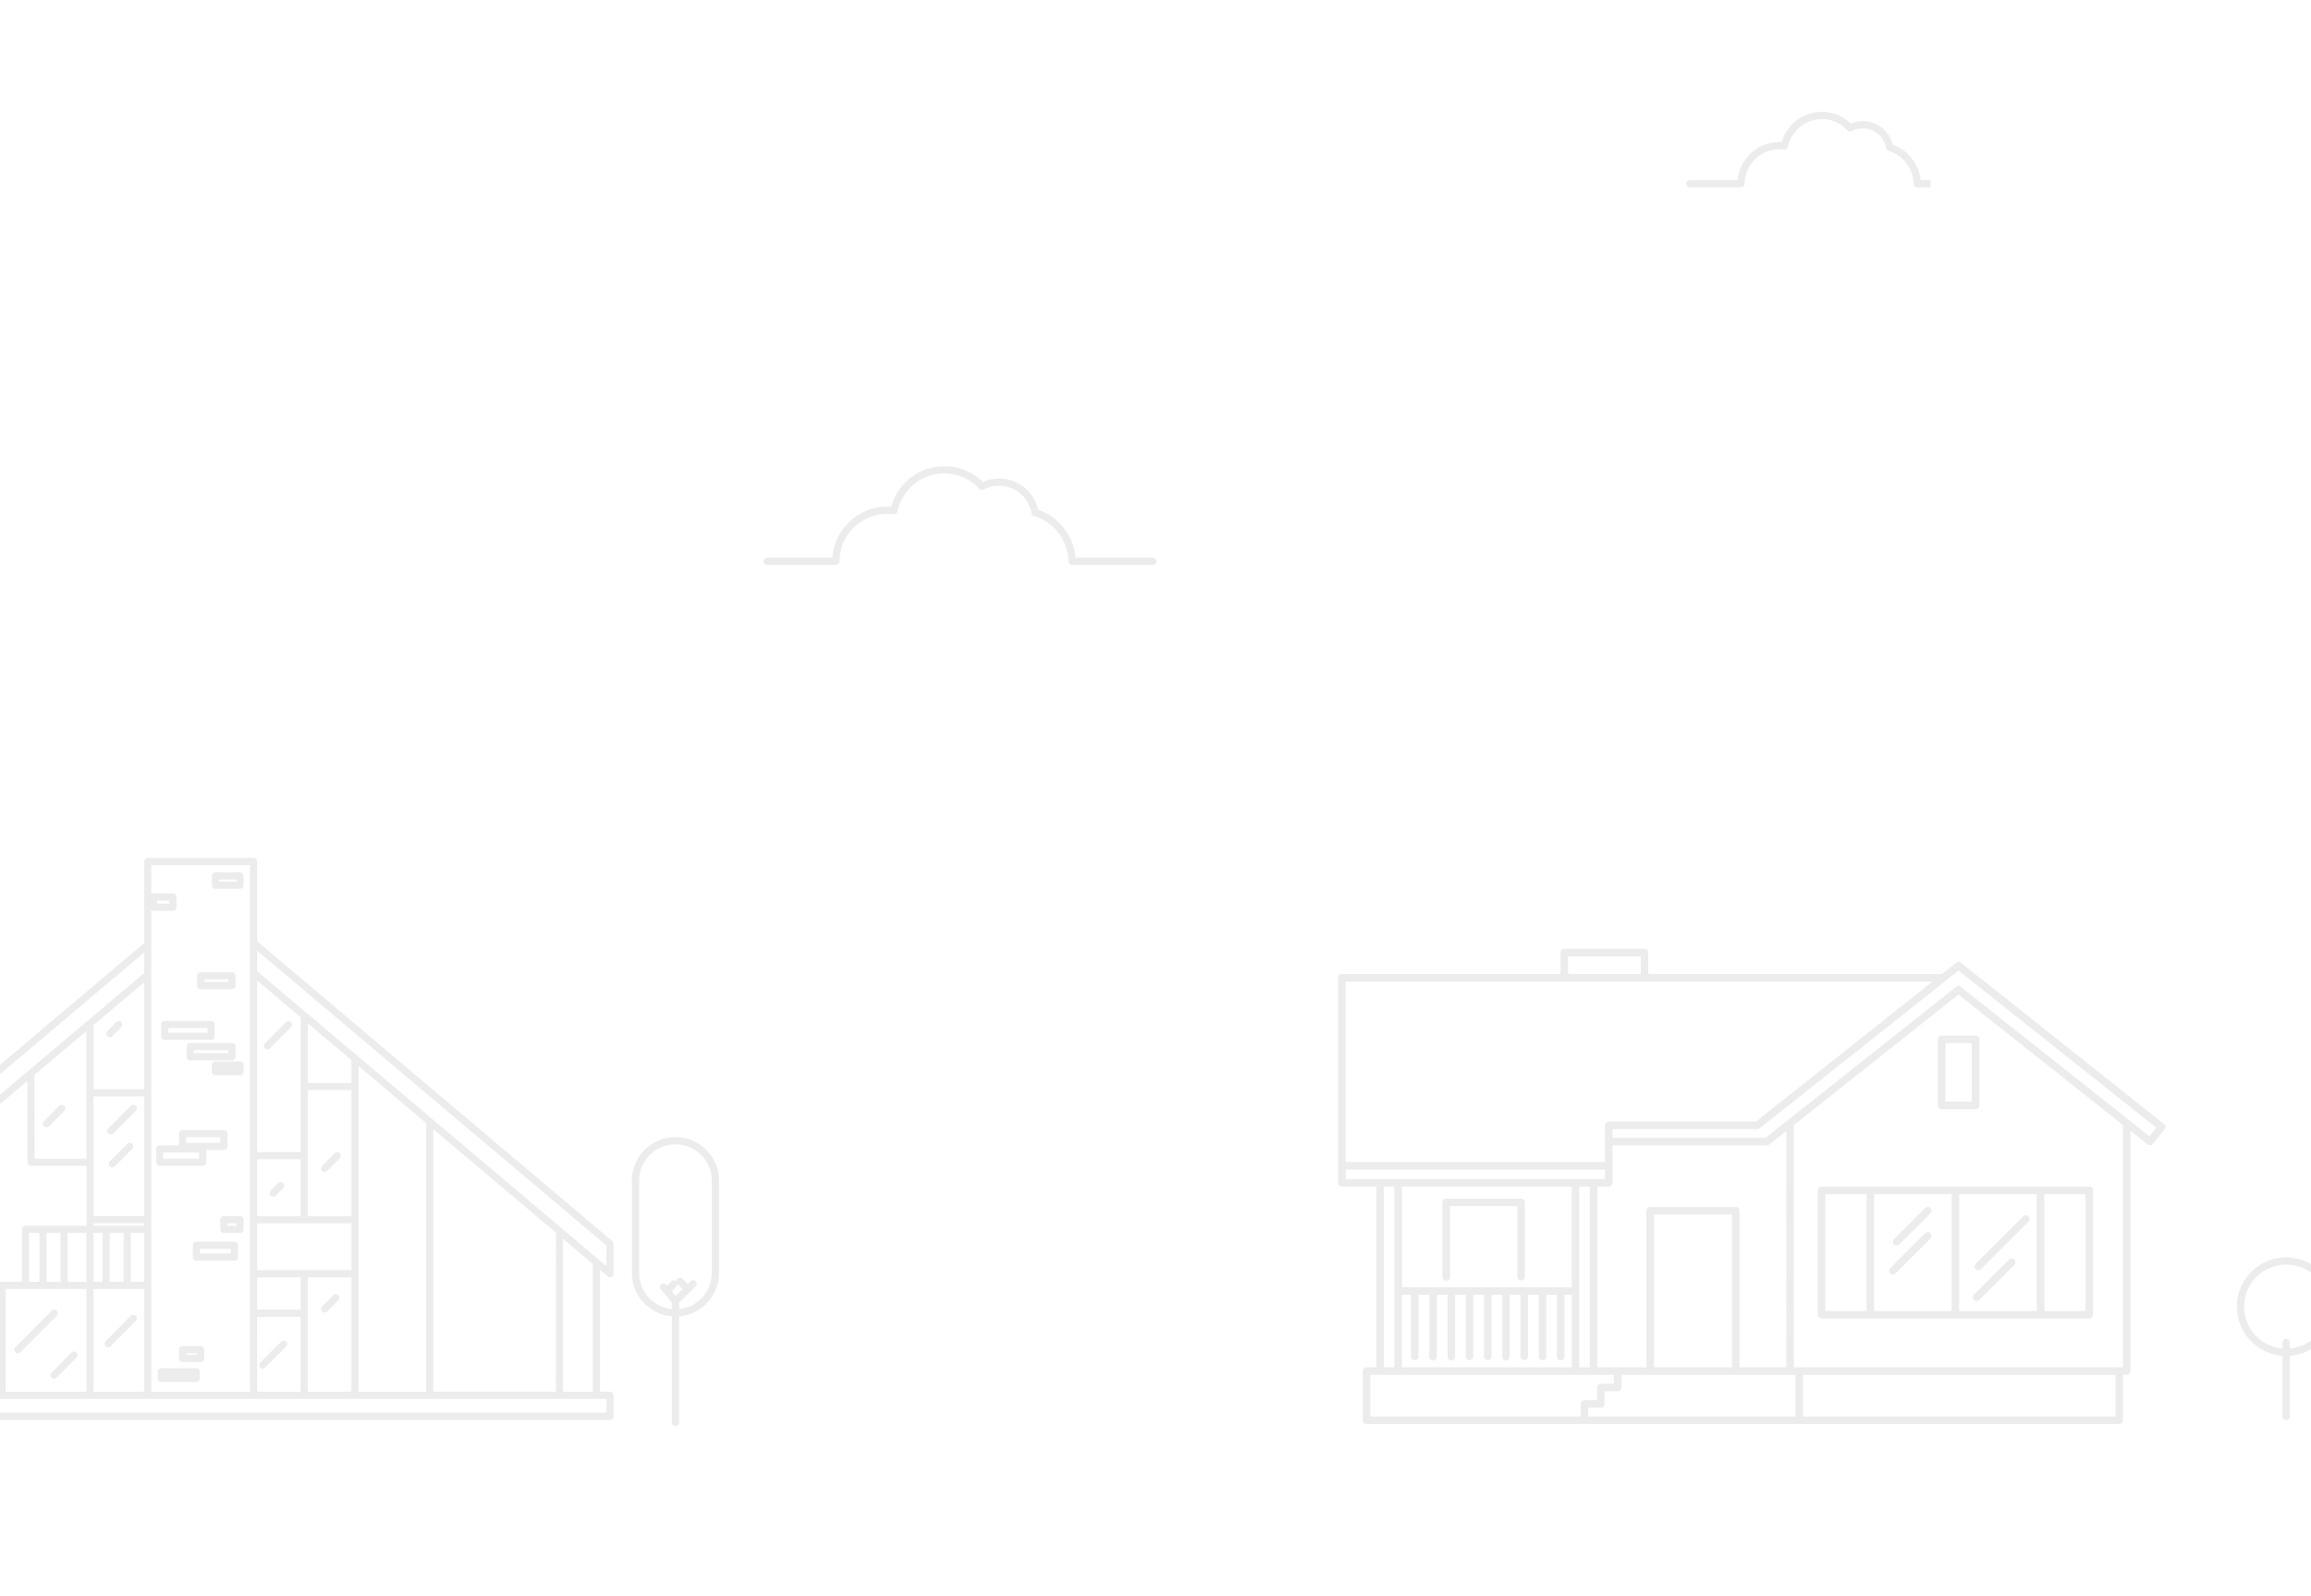 <svg width="320" height="221" fill="none" xmlns="http://www.w3.org/2000/svg"><path d="M316.564 196.187v-10.241m0 1.359a6.323 6.323 0 100-12.646 6.323 6.323 0 000 12.646zM159.619 77.742h-11.168c-.036-3.015-2.145-5.884-5.123-6.747a5.053 5.053 0 00-5.06-4.21 5.04 5.04 0 00-2.293.586 7.05 7.05 0 00-5.231-2.294c-3.392 0-6.281 2.417-6.958 5.656a7.19 7.19 0 00-.94-.06c-3.904 0-7.083 3.17-7.106 7.07h-9.5" opacity=".6" stroke="#DFDFDF" stroke-linecap="round" stroke-linejoin="round"/><g opacity=".6" fill="#DFDFDF"><path d="M271.529 133.349a.524.524 0 00-.653 0l-1.97 1.563h-40.675v-2.965a.526.526 0 00-.152-.369.526.526 0 00-.369-.152h-11.102a.522.522 0 00-.522.521v2.967h-30.273a.527.527 0 00-.483.323.524.524 0 00-.039.2v28.399a.531.531 0 00.152.37.527.527 0 00.37.153h4.763v25.03h-1.356a.531.531 0 00-.369.152.517.517 0 00-.152.369v6.803a.527.527 0 00.32.489.512.512 0 00.201.041h104.233a.533.533 0 00.369-.154.507.507 0 00.152-.369v-6.296h.503a.525.525 0 00.522-.523v-33.266l2.381 1.876a.521.521 0 00.73-.082l1.62-2.01a.534.534 0 00.112-.385.496.496 0 00-.062-.194.495.495 0 00-.133-.155l-28.118-22.336zm-54.399-.879h10.063v2.444H217.13v-2.444zm50.46 3.488l-24.44 19.382h-20.392a.524.524 0 00-.483.321.524.524 0 00-.039.2v5.087h-35.902v-24.99h81.256zm26.366 53.422H248.39v-33.559l22.796-18.062 22.772 18.062-.002 33.559zm-46.609 0h-6.475v-21.683a.506.506 0 00-.152-.369.507.507 0 00-.369-.152h-11.856a.519.519 0 00-.522.521v21.692h-6.792v-25.03h1.582a.529.529 0 00.37-.153.535.535 0 00.151-.37v-5.203h21.372c.118 0 .232-.04.324-.112l2.371-1.877-.004 32.736zm-7.52 0h-10.811v-21.163h10.811v21.163zm-45.714 0v-10.056h1.265v8.583a.52.52 0 00.522.488.523.523 0 00.523-.488v-8.583h1.493v8.583a.523.523 0 00.521.521.52.52 0 00.522-.521v-8.583h1.481v8.583a.523.523 0 00.521.521.52.52 0 00.522-.521v-8.583h1.481v8.583a.52.52 0 00.522.488.523.523 0 00.523-.488v-8.583h1.478v8.583a.525.525 0 001.046 0v-8.583h1.481v8.583a.52.52 0 00.89.368.52.52 0 00.153-.368v-8.583h1.481v8.583a.525.525 0 001.046 0v-8.583h1.478v8.583a.525.525 0 00.881.347.52.52 0 00.164-.347v-8.583h1.481v8.583a.52.52 0 00.522.521.522.522 0 00.521-.521v-8.583h1.013v10.065l-23.531-.009zm28.121-26.065h-35.897v-1.325h35.897v1.325zm-4.599 1.044v13.924h-23.519v-13.924h23.519zm1.046 0h1.452v25.03h-1.452v-25.03zm-27.061 0h1.452v25.03h-1.452v-25.03zm-1.88 26.072h33.74v1.227h-1.817a.524.524 0 00-.483.323.524.524 0 00-.039.2v1.747h-1.734a.525.525 0 00-.522.523v1.748h-29.141l-.004-5.768zm30.189 4.541h1.734a.522.522 0 00.522-.521v-1.75h1.816a.52.52 0 00.522-.52v-1.75h24.105v5.768h-28.699v-1.227zm73.002 1.227h-43.26v-5.768h43.26v5.768zm4.7-38.816l-26.123-20.696a.473.473 0 00-.639 0l-7.798 6.179-18.601 14.726h-21.19v-1.211h20.055c.119 0 .234-.04.327-.112l25.757-20.424 1.786-1.407 27.382 21.756-.956 1.189z"/><path d="M268.34 143.956v9.148a.524.524 0 00.152.369.524.524 0 00.37.152h4.688a.524.524 0 00.524-.521v-9.148a.524.524 0 00-.524-.52h-4.688a.513.513 0 00-.522.52zm1.043.521h3.645v8.1h-3.645v-8.1zm-10.408 19.882h-6.752a.524.524 0 00-.524.521v17.219a.525.525 0 00.324.482.524.524 0 00.2.039h37.079a.524.524 0 00.483-.321.528.528 0 00.039-.2V164.88a.524.524 0 00-.152-.369.511.511 0 00-.37-.152h-30.327zm-6.23 1.041h5.706v16.185h-5.706V165.4zm6.752 0h10.744v16.185h-10.754l.01-16.185zm29.284 16.185h-5.709V165.4h5.709v16.185zm-6.752 0h-10.745V165.4h10.745v16.185zm-81.763-4.191a.531.531 0 00.369-.152.517.517 0 00.152-.369v-9.819h9.314v9.81a.52.52 0 00.523.488.527.527 0 00.522-.488v-10.321a.522.522 0 00-.524-.521h-10.356a.526.526 0 00-.377.148.524.524 0 00-.157.373v10.321a.521.521 0 00.534.53z"/><path d="M266.563 167.328l-4.293 4.284a.52.52 0 00.375.874.527.527 0 00.365-.135l4.291-4.286a.52.52 0 00-.369-.889.526.526 0 00-.369.152zm0 3.486l-4.832 4.82a.527.527 0 00-.001.738.53.53 0 00.37.154.533.533 0 00.369-.153l4.832-4.822a.517.517 0 00.113-.568.517.517 0 00-.482-.321.531.531 0 00-.369.152zm7.375 5.111a.514.514 0 00.371-.152l6.58-6.568a.522.522 0 10-.738-.739l-6.58 6.568a.523.523 0 00.367.891zm-.238 4.269a.524.524 0 00.369-.152l4.853-4.844a.518.518 0 000-.736.52.52 0 00-.738 0l-4.853 4.843a.52.52 0 00.369.889z"/></g><g opacity=".6" clip-path="url(#clip0)"><path d="M35.601 119.325a.498.498 0 00-.493-.497h-14.65a.488.488 0 00-.453.307.496.496 0 00-.037.19v11.303L-8.854 154.96a.496.496 0 00-.174.38v4.147a.492.492 0 00.807.379l4.353-3.678v36.584h-4.67a.476.476 0 00-.348.144.491.491 0 00-.142.35v2.907a.491.491 0 00.49.494h93.01a.493.493 0 00.493-.494v-2.916a.499.499 0 00-.305-.457.47.47 0 00-.188-.037H83.08v-16.87l1.082.912a.489.489 0 00.73-.114.501.501 0 00.077-.265v-4.139a.502.502 0 00-.176-.379l-49.192-41.539v-11.044zm23.416 36.25v37.197h-9.366v-45.111l9.22 7.784.146.13zM.791 178.532h11.182v14.24H.791v-14.24zm7.583-7.76v6.77H6.442v-6.775l1.932.005zm3.59 0v6.77H9.366v-6.775l2.598.005zm29.66-2.313h-6.019v-7.908h6.035l-.015 7.908zM35.59 182.38h6.035v10.392h-6.02l-.015-10.392zm6.035-.988h-6.02v-4.472h6.035l-.015 4.472zm-6.02-5.46v-6.483h13.053v6.483H35.605zm13.053-7.471h-6.034v-17.479h6.034v17.479zm-7.018-8.898h-6.035v-23.751l6.035 5.092v18.659zm.984 33.209V176.92h6.034v15.852h-6.034zm6.034-42.769h-6.034v-8.266l6.034 5.095v3.171zm-35.71 28.529h7.009v14.24h-7.01v-14.24zm4.174-7.765v6.77h-1.93v-6.77h1.93zm2.841 0v6.77h-1.857v-6.77h1.857zm0-34.71v14.806h-7.015v-8.881l7.015-5.925zm-7.015 24.918v-9.118h7.009v16.577h-7.01v-7.459zm-8.174-12.091l7.19-6.062v17.668h-7.18l-.01-11.606zm8.174 20.536h7.007v.357h-7.007v-.357zm1.253 1.347v6.77h-1.253v-6.77H14.2zm-8.74 6.77H4.027v-6.77h1.439l-.005 6.77zm-5.653 15.235h-2.694v-14.24h2.69l.004 14.24zm34.81-72.953v72.953H20.949v-66.747a.484.484 0 00.32.125h2.675a.49.49 0 00.49-.494v-1.421a.491.491 0 00-.49-.494h-2.676a.495.495 0 00-.319.124v-4.042l13.669-.004zM21.76 125.16v-.422h1.693v.429l-1.693-.007zm-29.808 30.411l28.015-23.648v2.845l-1.144.972-22.326 18.839a.474.474 0 00-.325.282l-4.22 3.557v-2.847zm11.851-5.858v11.262a.497.497 0 00.143.35.476.476 0 00.348.144h7.682v8.308H3.541a.497.497 0 00-.493.496v7.264h-5.934v-22.184l6.69-5.64zm80.177 45.955H-8.045v-1.915h92.026v1.915zm-6.021-2.905v-21.185l4.128 3.487v17.707l-4.128-.009zm-.984 0H60.003v-36.366l16.991 14.346-.018 22.02zm7-20.247v2.848l-34.508-29.14-13.865-11.705v-2.847l48.374 40.844z" fill="#DFDFDF"/><path d="M27.19 189.505h-4.865c-.27 0-.49.221-.49.494v.925c0 .272.22.494.49.494h4.864c.271 0 .49-.222.49-.494v-.925a.492.492 0 00-.49-.494zm.595-3.052h-2.5a.487.487 0 00-.454.307.493.493 0 00-.037.189v1.206a.5.5 0 00.143.35.492.492 0 00.348.144h2.5a.486.486 0 00.453-.304.502.502 0 00.037-.19v-1.206a.493.493 0 00-.49-.496zm-.493 1.206h-1.517v-.225h1.517v.225zm5.18-15.677h-5.285a.494.494 0 00-.49.494v1.632a.495.495 0 00.49.497h5.285a.488.488 0 00.454-.307.495.495 0 00.037-.19v-1.632a.494.494 0 00-.49-.494zm-.493 1.632h-4.3v-.642h4.3v.642zm1.263-5.18h-2.25a.505.505 0 00-.189.037.496.496 0 00-.302.457v1.348a.493.493 0 00.49.494h2.25a.495.495 0 00.493-.494v-1.348a.494.494 0 00-.492-.494zm-.491 1.348H31.48v-.362h1.271v.362zm-4.685-8.313a.491.491 0 00.492-.496v-1.693h2.433a.491.491 0 00.493-.496v-1.774a.494.494 0 00-.493-.494h-5.706a.49.49 0 00-.49.494v1.633h-2.677a.49.49 0 00-.49.494v1.834a.498.498 0 00.302.458c.06.025.123.038.188.038l5.948.002zm-2.29-3.963H30.5v.784h-4.726v-.784zm-3.17 2.129h4.969v.844h-4.969v-.844zm10.642-12.625H29.83a.492.492 0 00-.491.494v.925c0 .272.22.494.49.494h3.42c.27 0 .49-.222.49-.494v-.925a.492.492 0 00-.49-.494zm-7.397-2.064v1.419a.498.498 0 00.302.458.49.49 0 00.189.038h5.785a.487.487 0 00.453-.306.498.498 0 00.037-.19v-1.419a.491.491 0 00-.49-.494h-5.785a.486.486 0 00-.454.305.491.491 0 00-.037.189zm.981.496h4.795v.429h-4.795v-.429zm-4.014-1.414h6.41a.493.493 0 00.49-.496v-1.631a.498.498 0 00-.49-.496h-6.41a.487.487 0 00-.454.307.493.493 0 00-.037.189v1.631a.493.493 0 00.491.496zm.493-1.633h5.428v.643h-5.428v-.643zm4.474-5.391h4.341a.494.494 0 00.49-.496v-1.347a.491.491 0 00-.49-.494h-4.341a.487.487 0 00-.456.304.499.499 0 00-.037.19v1.347a.497.497 0 00.492.496zm.49-1.347h3.345v.357h-3.345v-.357zm1.555-12.558h3.412a.488.488 0 00.455-.304.499.499 0 00.037-.19v-1.278a.494.494 0 00-.492-.494H29.83a.494.494 0 00-.49.494v1.278a.491.491 0 00.49.494zm.49-1.28h2.435v.288H30.32v-.288zM8.889 153.168a.493.493 0 00-.696 0l-2.085 2.107a.495.495 0 00-.021.721.493.493 0 00.557.099.492.492 0 00.16-.12l2.085-2.099a.502.502 0 00.109-.546.513.513 0 00-.11-.162zm9.911 0a.49.49 0 00-.694 0l-3.098 3.117a.5.5 0 00-.02.722.49.49 0 00.716-.021l3.095-3.117a.494.494 0 000-.701zm-1.187 5.268l-2.388 2.405a.494.494 0 00.536.806.494.494 0 00.16-.108l2.379-2.405a.49.49 0 00.105-.539.493.493 0 00-.642-.266.476.476 0 00-.159.107h.009zm-2.754-14.922a.488.488 0 00.693 0l1.256-1.262a.5.5 0 00-.02-.681.495.495 0 00-.676-.02l-1.253 1.264a.493.493 0 000 .699zm3.941 38.745a.487.487 0 00-.694 0l-3.475 3.498a.495.495 0 00.534.808.492.492 0 00.16-.107l3.474-3.499a.484.484 0 00.146-.35.496.496 0 00-.146-.35zm-8.203 5.081a.49.49 0 00-.696 0l-2.752 2.771a.494.494 0 00.535.806.491.491 0 00.159-.108l2.752-2.768a.5.5 0 00.002-.701zm-2.75-5.795a.488.488 0 00-.693 0l-5.027 5.061a.497.497 0 00.354.826.495.495 0 00.342-.126l5.024-5.061a.484.484 0 00.146-.35.496.496 0 00-.146-.35zm36.755-19.355a.494.494 0 00.696 0l1.77-1.783a.496.496 0 00-.354-.825.49.49 0 00-.341.125l-1.771 1.783a.498.498 0 000 .7zm-4.972 23.621a.488.488 0 00-.534-.108.49.49 0 00-.159.108l-2.899 2.906a.496.496 0 00.348.844c.13 0 .255-.052.348-.144l2.886-2.919a.491.491 0 00.01-.687zm7.215-6.413a.49.49 0 00-.693 0l-1.539 1.55a.495.495 0 00.349.843c.13 0 .255-.052.347-.145l1.536-1.547a.493.493 0 000-.701zm-9.353-13.795a.494.494 0 00.348.146.488.488 0 00.348-.146l1.012-1.019a.5.5 0 00-.158-.807.486.486 0 00-.535.106l-1.015 1.022a.494.494 0 000 .698zm-.807-20.405a.49.49 0 00.696 0l2.928-2.946a.5.5 0 00-.02-.681.495.495 0 00-.676-.02l-2.928 2.946a.487.487 0 00-.145.35.499.499 0 00.145.351z" fill="#DFDFDF"/><path d="M99.064 163.532a5.532 5.532 0 00-11.064 0v12.779a5.532 5.532 0 0011.064 0v-12.779z" stroke="#DFDFDF" stroke-linecap="round" stroke-linejoin="round"/><path d="M93.532 197.023v-16.81l-1.142-1.352-.488-.577m1.415-.472l-.943 1.029m1.158 1.372l1.46-1.434.984-.967m-1.801-.343l1.055 1.076" stroke="#DFDFDF" stroke-linecap="round" stroke-linejoin="round"/></g><g opacity=".6" clip-path="url(#clip1)"><path d="M273.795 25.442h-8.326c-.027-2.247-1.599-4.387-3.819-5.03a3.767 3.767 0 00-2.051-2.75 3.774 3.774 0 00-3.431.048 5.253 5.253 0 00-3.9-1.71c-2.529 0-4.682 1.802-5.187 4.217a5.309 5.309 0 00-5.999 5.225H234" stroke="#DFDFDF" stroke-linecap="round" stroke-linejoin="round"/></g><defs><clipPath id="clip0"><path fill="#fff" transform="translate(-35 107)" d="M0 0h140v103H0z"/></clipPath><clipPath id="clip1"><path fill="#fff" transform="translate(209)" d="M0 0h58.324v58.324H0z"/></clipPath></defs></svg>